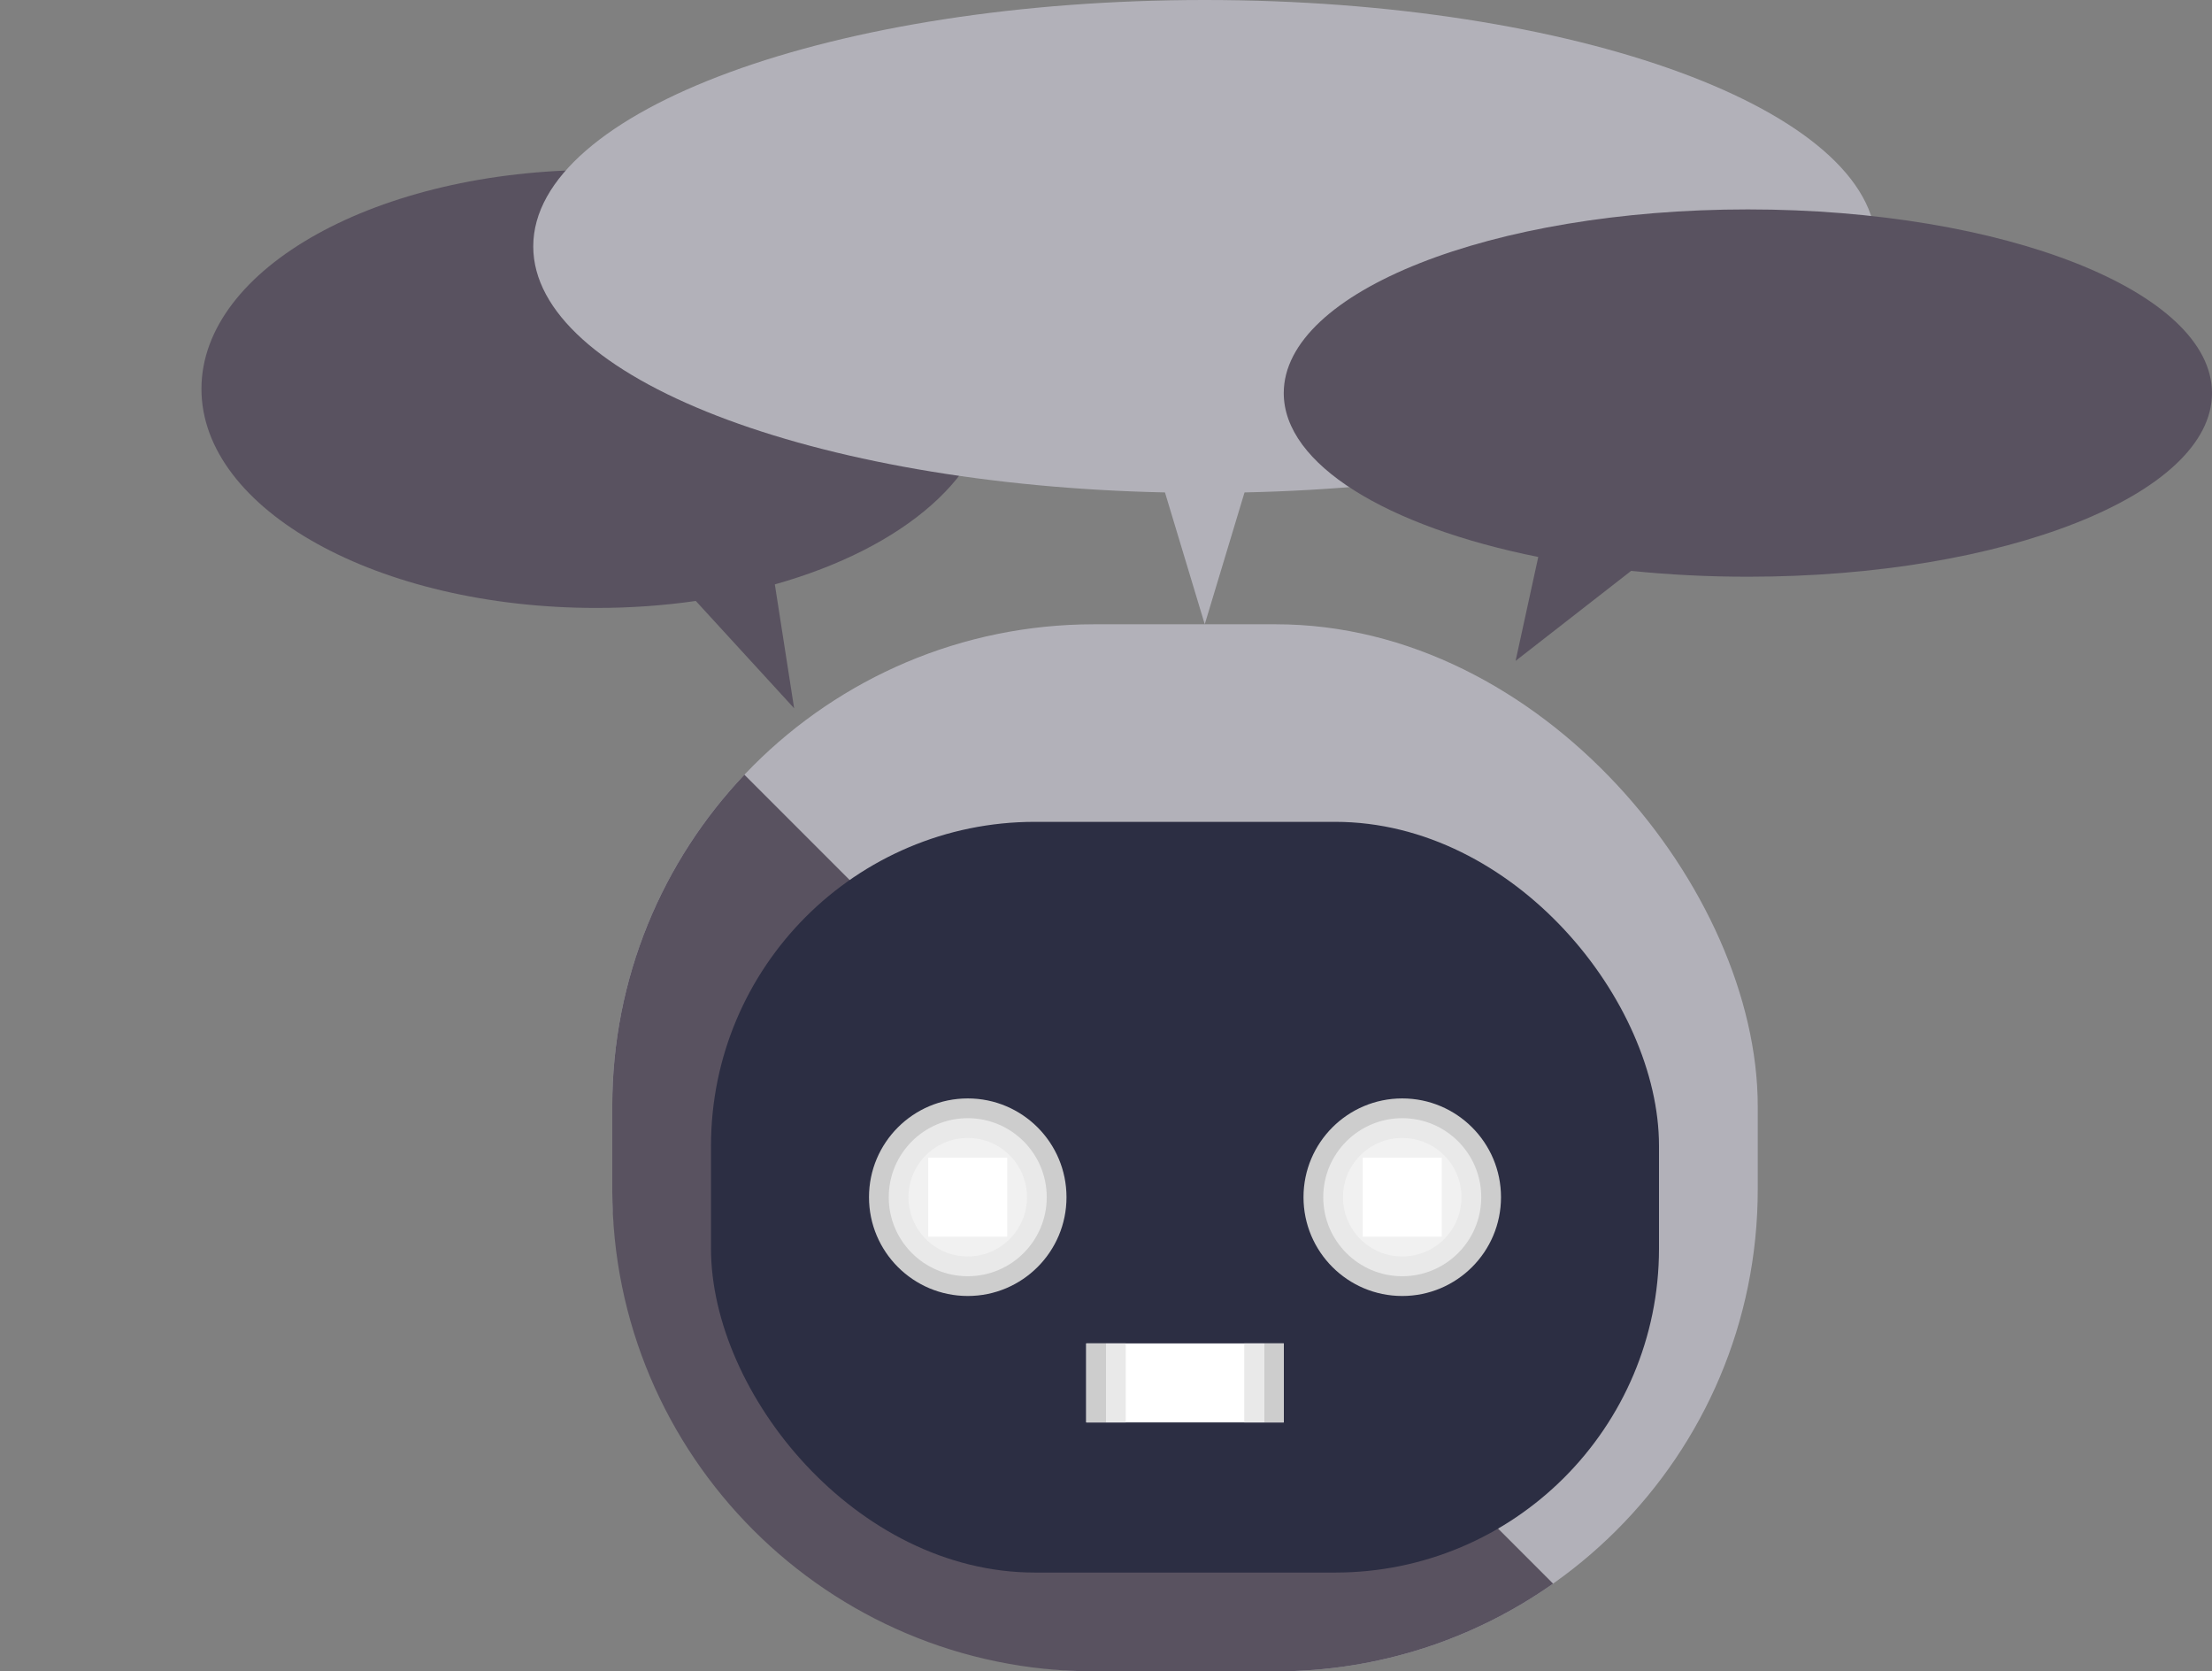 <svg width="560" height="423" viewBox="0 0 560 423" fill="none" xmlns="http://www.w3.org/2000/svg">
<rect x="0" y="0" width="560" height="423" fill="#808080" stroke="none"/>
<path fill-rule="evenodd" clip-rule="evenodd" d="M151 153.864C95.772 153.864 51 129.046 51 98.432C51 67.818 95.772 43 151 43C206.228 43 251 67.818 251 98.432C251 120.038 228.7 138.757 196.162 147.902L201.046 179.257L176.153 152.095C168.116 153.25 159.688 153.864 151 153.864Z" fill="#595260"/>
<rect x="155" y="158" width="290" height="265" rx="122" fill="#B2B1B9"/>
<path fill-rule="evenodd" clip-rule="evenodd" d="M188.455 196.072L393.186 400.802C373.336 414.787 349.127 423 323 423H277C209.621 423 155 368.379 155 301V280C155 247.485 167.72 217.941 188.455 196.072Z" fill="#595260"/>
<rect x="180" y="208" width="240" height="190" rx="82" fill="#2C2E43"/>
<circle cx="355" cy="303" r="25" fill="#CDCDCD"/>
<circle cx="245" cy="303" r="25" fill="#CDCDCD"/>
<circle cx="355" cy="303" r="20" fill="#E9E9E9"/>
<circle cx="245" cy="303" r="20" fill="#E9E9E9"/>
<circle cx="355" cy="303" r="15" fill="#F1F1F1"/>
<circle cx="245" cy="303" r="15" fill="#F1F1F1"/>
<rect x="275" y="340" width="50" height="20" fill="white"/>
<rect x="275" y="340" width="5" height="20" fill="#CDCDCD"/>
<rect x="280" y="340" width="5" height="20" fill="#E9E9E9"/>
<rect x="320" y="340" width="5" height="20" fill="#CDCDCD"/>
<rect x="315" y="340" width="5" height="20" fill="#E9E9E9"/>
<rect x="345" y="293" width="20" height="20" fill="white"/>
<rect x="235" y="293" width="20" height="20" fill="white"/>
<path fill-rule="evenodd" clip-rule="evenodd" d="M315.07 124.629C404.271 122.717 475 95.573 475 62.368C475 27.923 398.888 0 305 0C211.112 0 135 27.923 135 62.368C135 95.573 205.729 122.717 294.929 124.629L305 158L315.07 124.629Z" fill="#B2B1B9"/>
<path fill-rule="evenodd" clip-rule="evenodd" d="M442.5 145.964C507.393 145.964 560 125.153 560 99.482C560 73.811 507.393 53 442.5 53C377.607 53 325 73.811 325 99.482C325 117.599 351.203 133.296 389.434 140.965L383.696 167.257L412.946 144.481C422.388 145.449 432.292 145.964 442.5 145.964Z" fill="#595260"/>
</svg>
